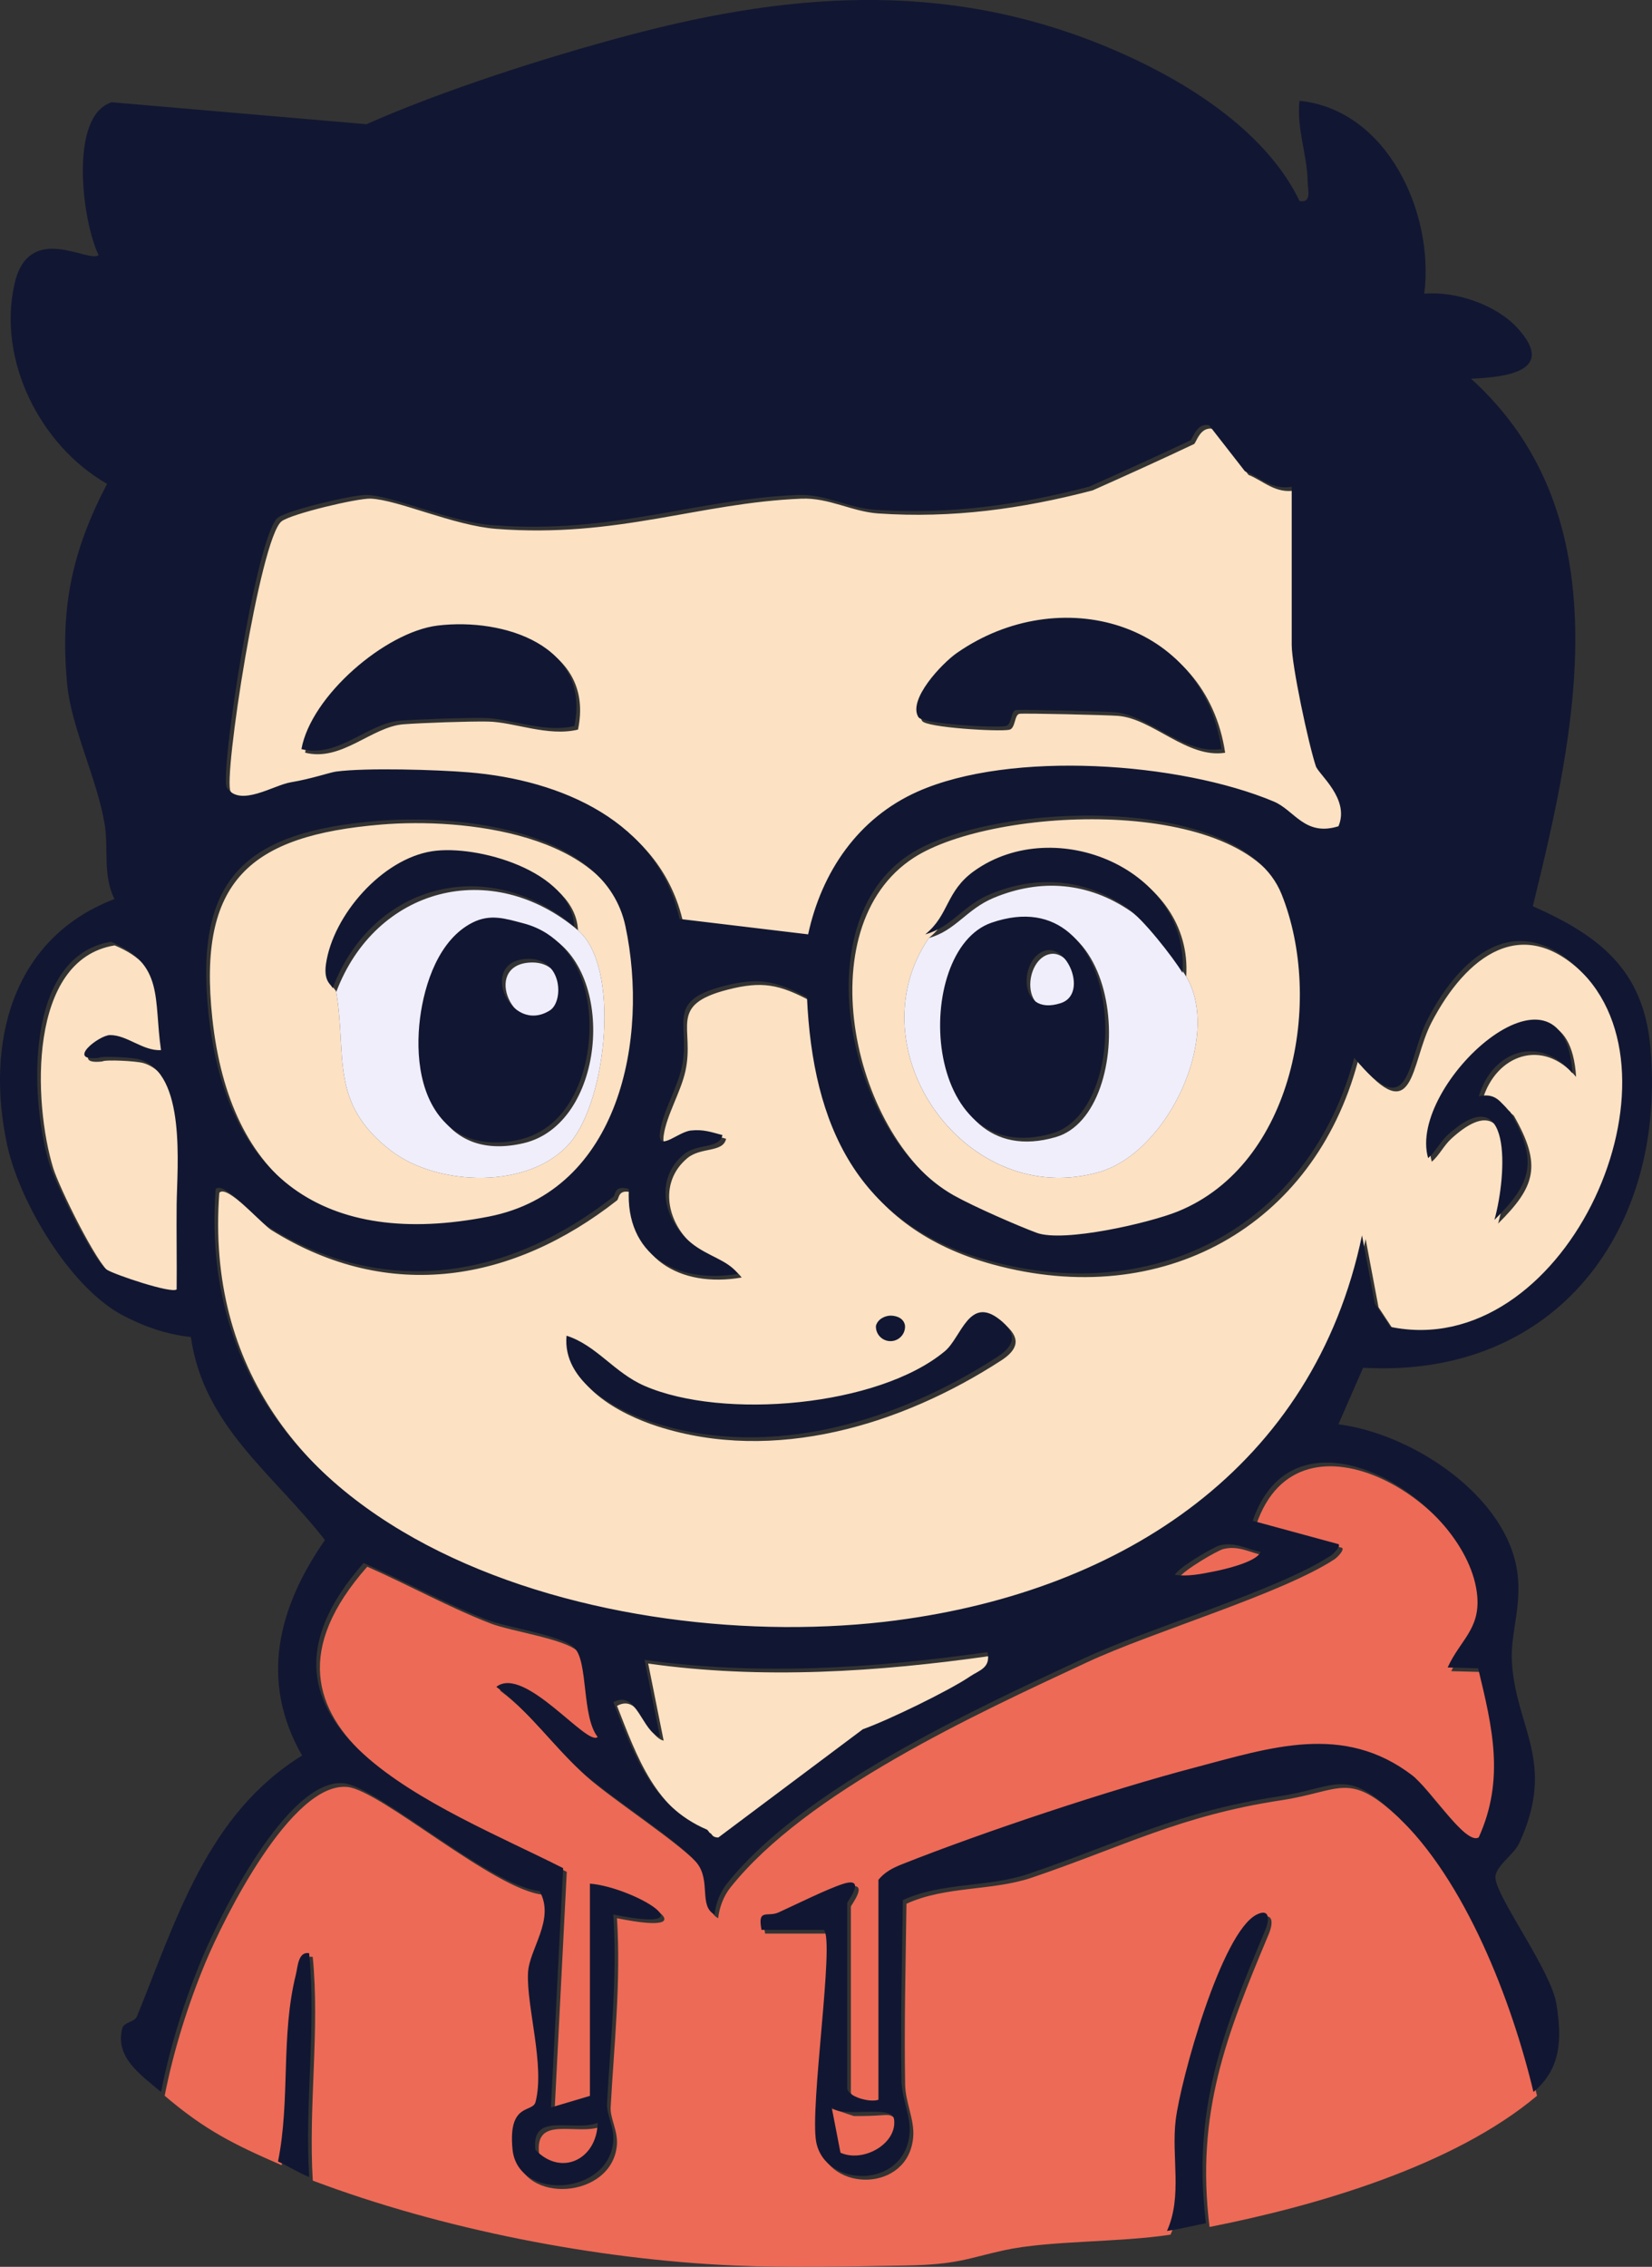 <?xml version="1.0" encoding="UTF-8"?>
<svg xmlns="http://www.w3.org/2000/svg" viewBox="0 0 453.39 622">
  <rect x="0" y="0" width="453.39" height="622" fill="#333333" stroke="none"/>
  <g id="Piel">
    <path d="M177.89,456.46l4.25,21.17c-4.91-1.24-6.33-13.09-12.8-9.55,5.53,14.07,10.42,28.44,25.66,34.96.52.22,1.1,2.23,3.15,2.17l39.65-29.7c6.96-2.49,23.34-10.42,29.31-14.41,2.75-1.84,5.84-2.4,4.93-6.75-31.09,4.43-62.92,6.53-94.14,2.12ZM435.56,268.18c-17.47-18.32-33.3-5.69-42.69,12.4-5.87,11.31-4.42,29.64-20.2,10.7-12.12,45.31-53.63,68.4-100.17,55.68-36.26-9.91-48.46-37.29-50.02-72.29-8.58-4.54-13.24-5.56-22.78-3.11-16.59,4.26-8.94,10.48-11.6,22.39-1.29,5.77-5.08,11.9-5.93,17.45-.95,6.2,4.78.17,8.49-.19,3.45-.34,5.45.42,8.62,1.26-.86,3.9-6.89,2.19-10.64,5.32-8.04,6.72-5.65,18.06,2.09,24.3,4.59,3.71,9.84,4.55,12.83,8.45-16.98,2.93-30.99-5.32-29.96-23.26-4.05-1.24-3.62,1.6-4.27,2.11-28.34,22.21-62.38,28.41-94.88,8.12-2.55-1.6-12.17-12.66-14.26-10.22-7.25,97.14,108.66,128.6,186.98,118.32,62.1-8.15,114.37-42.15,127.63-105.61l3.53,18.7,4.22,6.4c47.25,9.78,82.15-66.34,53.01-96.91ZM274.72,373.34c-27.18,17.62-62.12,28.35-94.23,18.05-10.48-3.36-25.23-11.26-24-23.87,8.23,2.64,13.04,10.13,21.39,13.76,21.6,9.4,64.19,5.68,82.43-9.5,4.52-3.76,6.68-15.39,15.09-8.66,4.81,3.85,4.26,7.03-.68,10.23ZM406.87,301.83c5.34-1.25,6.46,2.75,8.57,4.26,7.87,13.73,5.9,19.55-4.28,29.65,3.48-12.63,4.89-39.43-12.84-23.3-2.04,1.85-3.26,4.51-5.36,6.34-5.88-20.12,37.34-59.41,39.6-23.29-9.16-10.84-22.08-6.05-25.69,6.33ZM80.79,215.67c5.66-.93,10.74-2.71,12.41-2.94,8.25-1.12,27.67-.52,36.5.21,25.31,2.09,51.8,13.4,57.8,40.22l35.29,4.23c3.7-17.11,13.68-31.88,30.03-39.16,25.61-11.4,71.97-8.13,97.78,2.72,5.69,2.39,8.52,9.65,17.74,6.78,3.2-7.51-5.47-14.25-6.21-16.49-2.02-6.12-6.62-27.65-6.62-33.27v-43.41c-5.4,1.05-9.07-2.81-12.84-4.24l-9.85-12.64c-3.48-.72-4.53,3.89-5.13,4.17-9.13,4.32-18.59,8.6-27.82,12.71-19.47,5.09-38.56,7.71-58.83,6.33-7.27-.5-13.55-4.37-21.1-4.06-28.2,1.15-50.59,10.86-83.76,8.29-11.71-.91-26.94-7.98-34.43-8.3-3.62-.15-21.74,4.16-24.45,6.21-5.93,4.49-16.14,70.97-14.01,74.14,3.62,5.41,12.78-.72,17.51-1.5ZM263.6,180.19c28.16-19.63,67.43-8.64,72.64,26.36-10.4,1.64-19.85-9.34-29.37-10.12-2.81-.23-25.7-.77-27.06-.57-1.44.21-1.08,4.01-2.79,4.38-2.86.6-22.8-.6-23.94-2.41-3.05-4.8,6.48-14.82,10.52-17.63ZM121.11,172.63c18.19-2.21,42.14,5.58,37.52,27.57-8.31,1.99-17.46-2.07-24.72-2.21-5.21-.09-18.02.36-23.17.75-8.77.67-16.99,10.35-27.01,7.79,2.61-14.6,23.06-32.17,37.38-33.91ZM250.83,235.33c-29.64,19.09-16.88,77.5,11.96,93.69,5.69,3.19,17.8,8.43,22.7,10.25,7.38,2.75,30.98-2.7,38.78-5.86,31.83-12.92,40.1-58.03,28.46-87.04-11.34-28.26-79.91-25.2-101.9-11.04ZM301.64,321.61c-36.48,10.47-67.59-33.54-46.71-64.23,6.61-5.32,5.56-11.77,13.45-17.4,22.29-15.9,59.08-.3,57.17,27.99,9.87,16.53-5.11,48.24-23.91,53.64ZM135.21,334.81c35.92-7.07,43.96-48.95,37.44-79.66-5.64-26.58-45.54-30.77-67.98-28.9-36.18,3.01-50.45,15.46-46.4,53.15,4.77,44.51,31.68,64.33,76.95,55.41ZM90.47,265.46c1.96-13.36,15.35-28.73,29.09-30.88,12.32-1.93,38.43,5.44,39.06,20.68,11.69,9.91,8,46.29-2.12,58.26-10.91,12.9-36.37,12.14-49.29,2.15-16.94-13.1-11.96-25.96-14.93-43.47-.18-1.07-2.56-1.62-1.81-6.74ZM39.38,291.71c-1.96-.6-10.56-1.01-11.31-.45-9.13,1.03.09-6.23,3.11-6.25,4.69-.03,9.1,4.44,14,4.12-2.07-14,1-23.58-13.71-29.72-23.84,3.86-22.39,43.1-16.88,61.07,1.63,5.31,12.08,26.61,15.72,28.91,2.15,1.37,17.86,6.64,19.15,5.4.09-7.74-.07-15.55,0-23.3.11-10.43,2.7-35.9-10.09-39.79Z" fill="#fce1c3"/>
  </g>
  <g id="Naranja">
    <path d="M244.72,580.63c-1.21-.61-2.03-.06-8.3,0-.89,0-1.61,0-2.08,0-2.08-.69-4.15-1.37-6.23-2.06.58,11.16,2.46,13.99,4.15,14.39.4.1.55,0,4.15,0,3.14,0,3.28.08,4.15,0,1.65-.15,4.36-.41,5.84-2.05,2.45-2.71,1.2-8.83-1.69-10.29ZM384.17,499.03c-14.12-13.26-15.96-7.57-32.47-5.06-27.65,4.19-43.24,12.66-68.44,21.22-11.03,3.75-23.63,2.24-34.48,7.19-.23,16.47-.64,33.08-.37,49.57.08,5.04,2.65,9.74,2.21,14.54-1.38,15.2-23.16,14.94-25.62,2.28-1.84-9.47,5.1-55.25,2.11-58.21h-17.12c-1.16-6.04,1.63-3.41,4.67-4.79,4.74-2.15,13.56-6.55,17.83-7.87,6.48-2.01,1.03,4.91,1.03,5.26v50.83c0,2.24,6.07,4.03,8.56,3.18v-60.36c1.11-1.37,2.43-2.33,3.89-3.1,25.01-4.73,49-13.44,71.63-24.99,24.89-5.04,48.73-17.63,71.07-.49,3.99,3.06,14.8,19.4,18.17,16.93,7.19-15.91,3.73-30.22-.18-46.38l-8.36-.22c3.43-7.51,8.86-10.46,8.13-19.47-2.11-25.99-49.68-55.83-61.63-20.77l23.53,6.4c.7.55-1.24,2.59-2.13,3.17-14.65,9.55-49.68,19.77-67.8,28.21-30.6,14.25-77.08,35.58-97.98,61.88-1.83,2.3-3.01,5.45-3.32,8.37-4.41-2.34-.9-9.25-4.9-14.2-4.74-5.88-24.14-18.26-31.49-24.93-8.21-7.46-14.5-16.65-23.5-23.34,7.7-6.03,24.99,16.54,27.81,13.75-4.41-5.57-2.56-20.59-6.35-24.4-3.56-3.58-18.32-5.52-24.2-7.82-11.53-4.5-22.42-10.56-33.68-15.51-39.84,45.08,21.58,66.9,54.76,83.73l-3.35,65.67,10.69-3.18v-58.24c11.84.93,33.48,13.94,6.43,8.47,1.13,17.38-.79,34.75-1.73,51.88-.17,3.05,2.05,6.5,1.71,10.4-1.3,14.88-26.28,16.36-27.65,2.14-1.25-12.93,5.52-9.93,6.31-12.95,2.62-10.04-2.5-26.2-2.06-35.43.31-6.66,7.55-14.66,3.17-22.48-13.47-1.31-44.57-28.67-53.71-29.57-15.37-1.5-33.98,36.17-38.97,48.16-4.85,11.67-8.75,24.15-11.2,36.56,11.06,9.44,19,13.37,32.1,19.06,3.42-16.97.71-34.47,4.9-51.29.53-2.13.61-6.38,3.63-5.88,1.99,19.94-1.22,40.91.02,61.4,35.42,13.36,77.73,21.62,115.57,23.3,15.2.67,31.78.27,47.08,0,14.4-.25,16.91-1.96,27.14-4.2,12.37-2.7,31.59-2.1,45.62-4.27,4.31-9.55,1.17-20.34,2.4-30.45,1.34-10.99,12.56-51.6,22.24-56.36,3.57-1.76,3.6,1.29,2.29,4.4-11.55,27.56-20.07,48.93-16.23,80.3,29.3-5.77,67.02-16.75,89.88-36-5.93-24.86-18.65-58.13-37.68-76.01ZM147.94,590.91c7.08,7.42,16.86,2.65,17.09-7.38-6.91,2.53-18.28-3.21-17.09,7.38ZM334.2,432.19c2.61-.51,11.85-2.61,12.73-5.36-3.88-.76-6.94-2.84-11.2-1.78-1.57.39-11.06,5.85-12.32,8.08,3.71.51,7.17-.24,10.78-.94Z" fill="#ed6a56"/>
  </g>
  <g id="Blanco">
    <path d="M325.55,267.97c-2.55-4.27-11.02-15.01-15.13-17.85-11.65-8.07-24.8-9.14-37.72-3.74-7.49,3.13-10.46,9.01-17.77,11-20.88,30.68,10.23,74.69,46.71,64.23,18.81-5.4,33.78-37.11,23.91-53.64ZM289.8,312c-36.25,10.58-38.7-50.21-16.69-57.8,36.77-12.68,39.42,51.17,16.69,57.8ZM158.62,255.26c-23.82-20.19-55.55-11.66-66.34,16.94,2.97,17.5-2.01,30.37,14.93,43.47,12.92,9.99,38.39,10.75,49.29-2.15,10.12-11.97,13.81-48.35,2.12-58.26ZM143.79,313.66c-42.84,10.13-30.97-72.18-.66-59.76.54.22.52,2.68.95,2.82,1.63.53,3.38-1.8,7.07.42,18.15,10.93,14.66,51.31-7.37,56.52ZM288.36,261.75c-7.42,1.13-8.71,18.54,3.78,14.49,7.23-2.34,2.24-15.41-3.78-14.49ZM145.24,264.13c-13.02.95-4.18,20.92,6.66,14.12,3.97-2.49,3.5-14.86-6.66-14.12Z" fill="#f0eefa"/>
  </g>
  <g id="Contorno">
    <path d="M452.92,287.1c-1.96-21.03-13.96-30.34-32.24-38.44,11.85-48.06,24.82-106.93-16.95-144.74,10.42-.45,23.19-2.31,12.84-13.8-5.81-6.45-16.94-10.29-25.68-9.53,2.8-22.09-10.09-50.47-34.24-52.93-.86,7.62,2.1,14.62,2.23,22.17.04,2.36,1.17,5.92-2.21,5.34-8.93-18.59-29.62-31.92-48.15-40.25-45.42-20.42-89.47-17.6-135.92-5.26-23.31,6.19-51.55,15.33-72.02,24.42l-69.9-6.02c-11.86,3.61-8.12,32.78-3.62,41.93-2.59,2.36-19.13-9.38-23.07,7.87-4.79,20.98,7.05,44.44,25.39,54.9-9.59,18.42-12.91,33.89-10.96,54.86,1.11,11.98,8.26,26.17,10.3,38.52,1.13,6.85-.58,13.97,2.69,20.55C2.87,257.61-3.94,286.69,1.94,314.08c3.4,15.84,17.37,39.31,31.81,46.88,5.81,3.05,12.06,5.22,18.63,5.91,3.5,24.57,22.75,37.6,36.79,55.72-12.85,18.5-18.03,38.54-6.27,59.12-26.05,16.1-34.51,45.06-45.32,71.59-.63,1.56-3.58,1.59-4,3.2-2.13,8.07,5.03,12.77,10.62,17.54,2.45-12.41,6.35-24.89,11.2-36.56,4.99-11.99,23.59-49.66,38.97-48.16,9.14.89,40.25,28.26,53.71,29.57,4.38,7.81-2.86,15.82-3.17,22.48-.44,9.23,4.68,25.4,2.06,35.43-.79,3.01-7.56.02-6.31,12.95,1.38,14.22,26.35,12.75,27.65-2.14.34-3.9-1.88-7.35-1.71-10.4.94-17.13,2.86-34.5,1.73-51.88,27.05,5.48,5.41-7.54-6.43-8.47v58.24l-10.69,3.18,3.35-65.67c-33.18-16.83-94.6-38.65-54.76-83.73,11.26,4.95,22.15,11.01,33.68,15.51,5.88,2.3,20.65,4.24,24.2,7.82,3.79,3.81,1.94,18.83,6.35,24.4-2.82,2.78-20.11-19.79-27.81-13.75,9,6.69,15.29,15.88,23.5,23.34,7.35,6.68,26.75,19.05,31.49,24.93,4,4.95.49,11.86,4.9,14.2.32-2.91,1.49-6.06,3.32-8.37,20.9-26.3,67.38-47.63,97.98-61.88,18.12-8.44,53.15-18.65,67.8-28.21.88-.58,2.83-2.62,2.13-3.17l-23.53-6.4c11.95-35.06,59.52-5.22,61.63,20.77.73,9.01-4.7,11.97-8.13,19.47l8.36.22c3.91,16.16,7.37,30.48.18,46.38-3.37,2.48-14.18-13.87-18.17-16.93-18.99-14.57-39.07-7.66-59.95-2.16-23.24,6.12-57.88,17.63-80.22,26.51-2.5.99-4.7,2.12-6.42,4.24v60.36c-2.49.86-8.56-.94-8.56-3.18v-50.83c0-.35,5.45-7.27-1.03-5.26-4.28,1.33-13.09,5.72-17.83,7.87-3.04,1.38-5.83-1.25-4.67,4.79h17.12c2.99,2.96-3.94,48.74-2.11,58.21,2.46,12.66,24.24,12.92,25.62-2.28.43-4.79-2.13-9.5-2.21-14.54-.27-16.5.14-33.1.37-49.57,10.85-4.95,23.44-3.44,34.48-7.19,25.2-8.56,40.8-17.03,68.44-21.22,16.51-2.5,18.35-8.2,32.47,5.06,19.04,17.89,31.75,51.15,37.68,76.01,7.68-6.47,7.83-14.64,6.28-24.23-1.47-9.08-16.15-28.77-16.7-34.37-.32-3.31,4.97-6.27,6.58-9.8,10.18-22.31-1.04-31.48-2.08-49.66-.47-8.26,3.26-16.39,1.15-26.53-4.21-20.16-29.33-36.18-48.76-38.62l6.78-15.52c53.26,3.05,83.47-38.33,78.81-88.22ZM48.47,353.8c-1.3,1.25-17-4.03-19.15-5.4-3.64-2.31-14.1-23.61-15.72-28.91-5.51-17.97-6.96-57.21,16.88-61.07,14.71,6.14,11.64,15.71,13.71,29.72-4.9.32-9.31-4.16-14-4.12-3.02.02-12.24,7.28-3.11,6.25.75-.56,9.35-.15,11.31.45,12.79,3.89,10.21,29.36,10.09,39.79-.08,7.75.08,15.55,0,23.3ZM164.03,582.52c-.23,10.03-10.01,14.81-17.09,7.38-1.19-10.59,10.18-4.85,17.09-7.38ZM230.67,590.69l-2.41-12.41c3.34,3.04,16.52-.92,17.11,3.21.96,6.66-8.37,12.04-14.71,9.2ZM76.3,142.02c2.71-2.05,20.83-6.36,24.45-6.21,7.49.32,22.72,7.4,34.43,8.3,33.16,2.56,55.56-7.14,83.76-8.29,7.55-.31,13.83,3.57,21.1,4.06,20.27,1.38,39.36-1.24,58.83-6.33,9.23-4.1,18.69-8.38,27.82-12.71.61-.29,1.66-4.89,5.13-4.17l9.85,12.64c3.77,1.43,7.44,5.28,12.84,4.24v43.41c0,5.62,4.59,27.14,6.62,33.27.74,2.24,9.41,8.98,6.21,16.49-9.23,2.88-12.06-4.39-17.74-6.78-25.82-10.84-72.18-14.12-97.78-2.72-16.35,7.28-26.33,22.06-30.03,39.16l-35.29-4.23c-6-26.82-32.49-38.13-57.8-40.22-8.83-.73-28.25-1.32-36.5-.21-1.67.23-6.75,2-12.41,2.94-4.72.78-13.89,6.91-17.51,1.5-2.12-3.17,8.08-69.65,14.01-74.14ZM323.27,332.41c-7.8,3.17-31.4,8.61-38.78,5.86-4.9-1.82-17.01-7.06-22.7-10.25-28.84-16.18-41.6-74.6-11.96-93.69,21.99-14.16,90.56-17.22,101.9,11.04,11.64,29.01,3.36,74.12-28.46,87.04ZM103.67,225.25c22.44-1.87,62.34,2.32,67.98,28.9,6.52,30.71-1.52,72.59-37.44,79.66-45.27,8.92-72.17-10.9-76.95-55.41-4.04-37.7,10.23-50.15,46.4-53.15ZM266.11,460.09c-5.97,3.99-22.35,11.93-29.31,14.41l-39.65,29.7c-2.04.06-2.62-1.95-3.15-2.17-15.25-6.52-20.14-20.89-25.66-34.96,6.47-3.55,7.89,8.31,12.8,9.55l-4.25-21.17c31.23,4.41,63.05,2.31,94.14-2.12.92,4.35-2.18,4.92-4.93,6.75ZM345.94,425.83c-.88,2.75-10.12,4.85-12.73,5.36-3.62.71-7.07,1.45-10.78.94,1.26-2.23,10.74-7.69,12.32-8.08,4.26-1.06,7.32,1.01,11.2,1.78ZM246.17,444.6c-78.32,10.27-194.23-21.19-186.98-118.32,2.09-2.43,11.7,8.63,14.26,10.22,32.5,20.29,66.54,14.09,94.88-8.12.65-.51.22-3.34,4.27-2.11-1.03,17.95,12.98,26.19,29.96,23.26-2.99-3.9-8.24-4.74-12.83-8.45-7.74-6.25-10.13-17.58-2.09-24.3,3.74-3.13,9.78-1.43,10.64-5.32-3.17-.84-5.18-1.6-8.62-1.26-3.71.37-9.44,6.39-8.49.19.85-5.56,4.64-11.69,5.93-17.45,2.66-11.91-4.99-18.13,11.6-22.39,9.54-2.45,14.2-1.43,22.78,3.11,1.56,35,13.75,62.38,50.02,72.29,46.54,12.72,88.05-10.38,100.17-55.68,15.79,18.94,14.33.61,20.2-10.7,9.39-18.09,25.23-30.72,42.69-12.4,29.14,30.57-5.76,106.69-53.01,96.91l-4.22-6.4-3.53-18.7c-13.25,63.46-65.52,97.46-127.63,105.61ZM276.02,199.23c1.72-.36,1.36-4.16,2.79-4.38,1.36-.2,24.25.34,27.06.57,9.53.78,18.98,11.76,29.37,10.12-5.21-35-44.48-45.99-72.64-26.36-4.04,2.81-13.57,12.83-10.52,17.63,1.15,1.81,21.08,3.01,23.94,2.41ZM109.74,197.76c5.14-.39,17.96-.85,23.17-.75,7.26.13,16.41,4.2,24.72,2.21,4.63-21.99-19.33-29.78-37.52-27.57-14.33,1.74-34.78,19.31-37.38,33.91,10.02,2.56,18.25-7.12,27.01-7.79ZM157.62,254.26c-.64-15.25-26.75-22.61-39.06-20.68-13.74,2.15-27.13,17.53-29.09,30.88-.75,5.12,1.63,5.67,1.81,6.74,10.79-28.6,42.52-37.13,66.34-16.94ZM84.83,535.94c-3.02-.5-3.1,3.75-3.63,5.88-4.2,16.82-1.48,34.32-4.9,51.29,2.9,1.26,5.62,3.12,8.56,4.24-1.24-20.49,1.97-41.46-.02-61.4ZM344.91,525.35c-9.68,4.76-20.9,45.38-22.24,56.36-1.23,10.11,1.91,20.9-2.4,30.45,3.84-.59,7.02-1.39,10.7-2.12-3.84-31.37,4.68-52.74,16.23-80.3,1.3-3.11,1.28-6.15-2.29-4.4ZM267.38,238.98c-7.89,5.63-6.84,12.08-13.45,17.4,7.31-1.99,10.28-7.87,17.77-11,12.92-5.4,26.07-4.33,37.72,3.74,4.11,2.84,12.58,13.59,15.13,17.85,1.91-28.29-34.89-43.88-57.17-27.99ZM397.31,311.44c17.73-16.13,16.32,10.67,12.84,23.29,10.18-10.1,12.15-15.92,4.28-29.65-2.11-1.5-3.22-5.51-8.57-4.26,3.61-12.38,16.52-17.17,25.69-6.33-2.26-36.13-45.48,3.16-39.6,23.29,2.1-1.83,3.32-4.49,5.36-6.34ZM274.4,362.11c-8.42-6.73-10.57,4.9-15.09,8.66-18.24,15.18-60.83,18.9-82.43,9.5-8.34-3.63-13.16-11.12-21.39-13.76-1.22,12.61,13.52,20.51,24,23.87,32.11,10.3,67.05-.43,94.23-18.05,4.94-3.2,5.49-6.38.68-10.23ZM150.13,256.18c-1.91-1.23-4.06-2.19-6.46-2.82-4.94-1.29-9.08-2.7-14.02-.19-9.19,4.67-13.15,16.71-14.37,26.21-1.28,10.01-.11,22.67,8.04,29.73,5.41,4.69,12.75,5.13,19.46,3.55,15.8-3.74,20.8-23.86,18.48-37.84-1.28-7.74-4.94-14.64-11.13-18.64ZM150.9,277.26c-10.84,6.8-19.68-13.17-6.66-14.12,10.16-.74,10.63,11.64,6.66,14.12ZM272.11,253.19c-22.01,7.59-19.56,68.38,16.69,57.8,22.73-6.63,20.08-70.49-16.69-57.8ZM291.14,275.25c-12.49,4.04-11.2-13.37-3.78-14.49,6.02-.91,11.01,12.15,3.78,14.49ZM244.39,368c2.21,0,4-1.79,4-4,0-.59-.23-1.05-.36-1.28-.99-1.76-3.49-1.72-3.64-1.72-1.52.04-3.24.89-3.83,2.34-.06.15-.17.36-.17.66,0,2.21,1.79,4,4,4Z" fill="#111732"/>
  </g>
</svg>